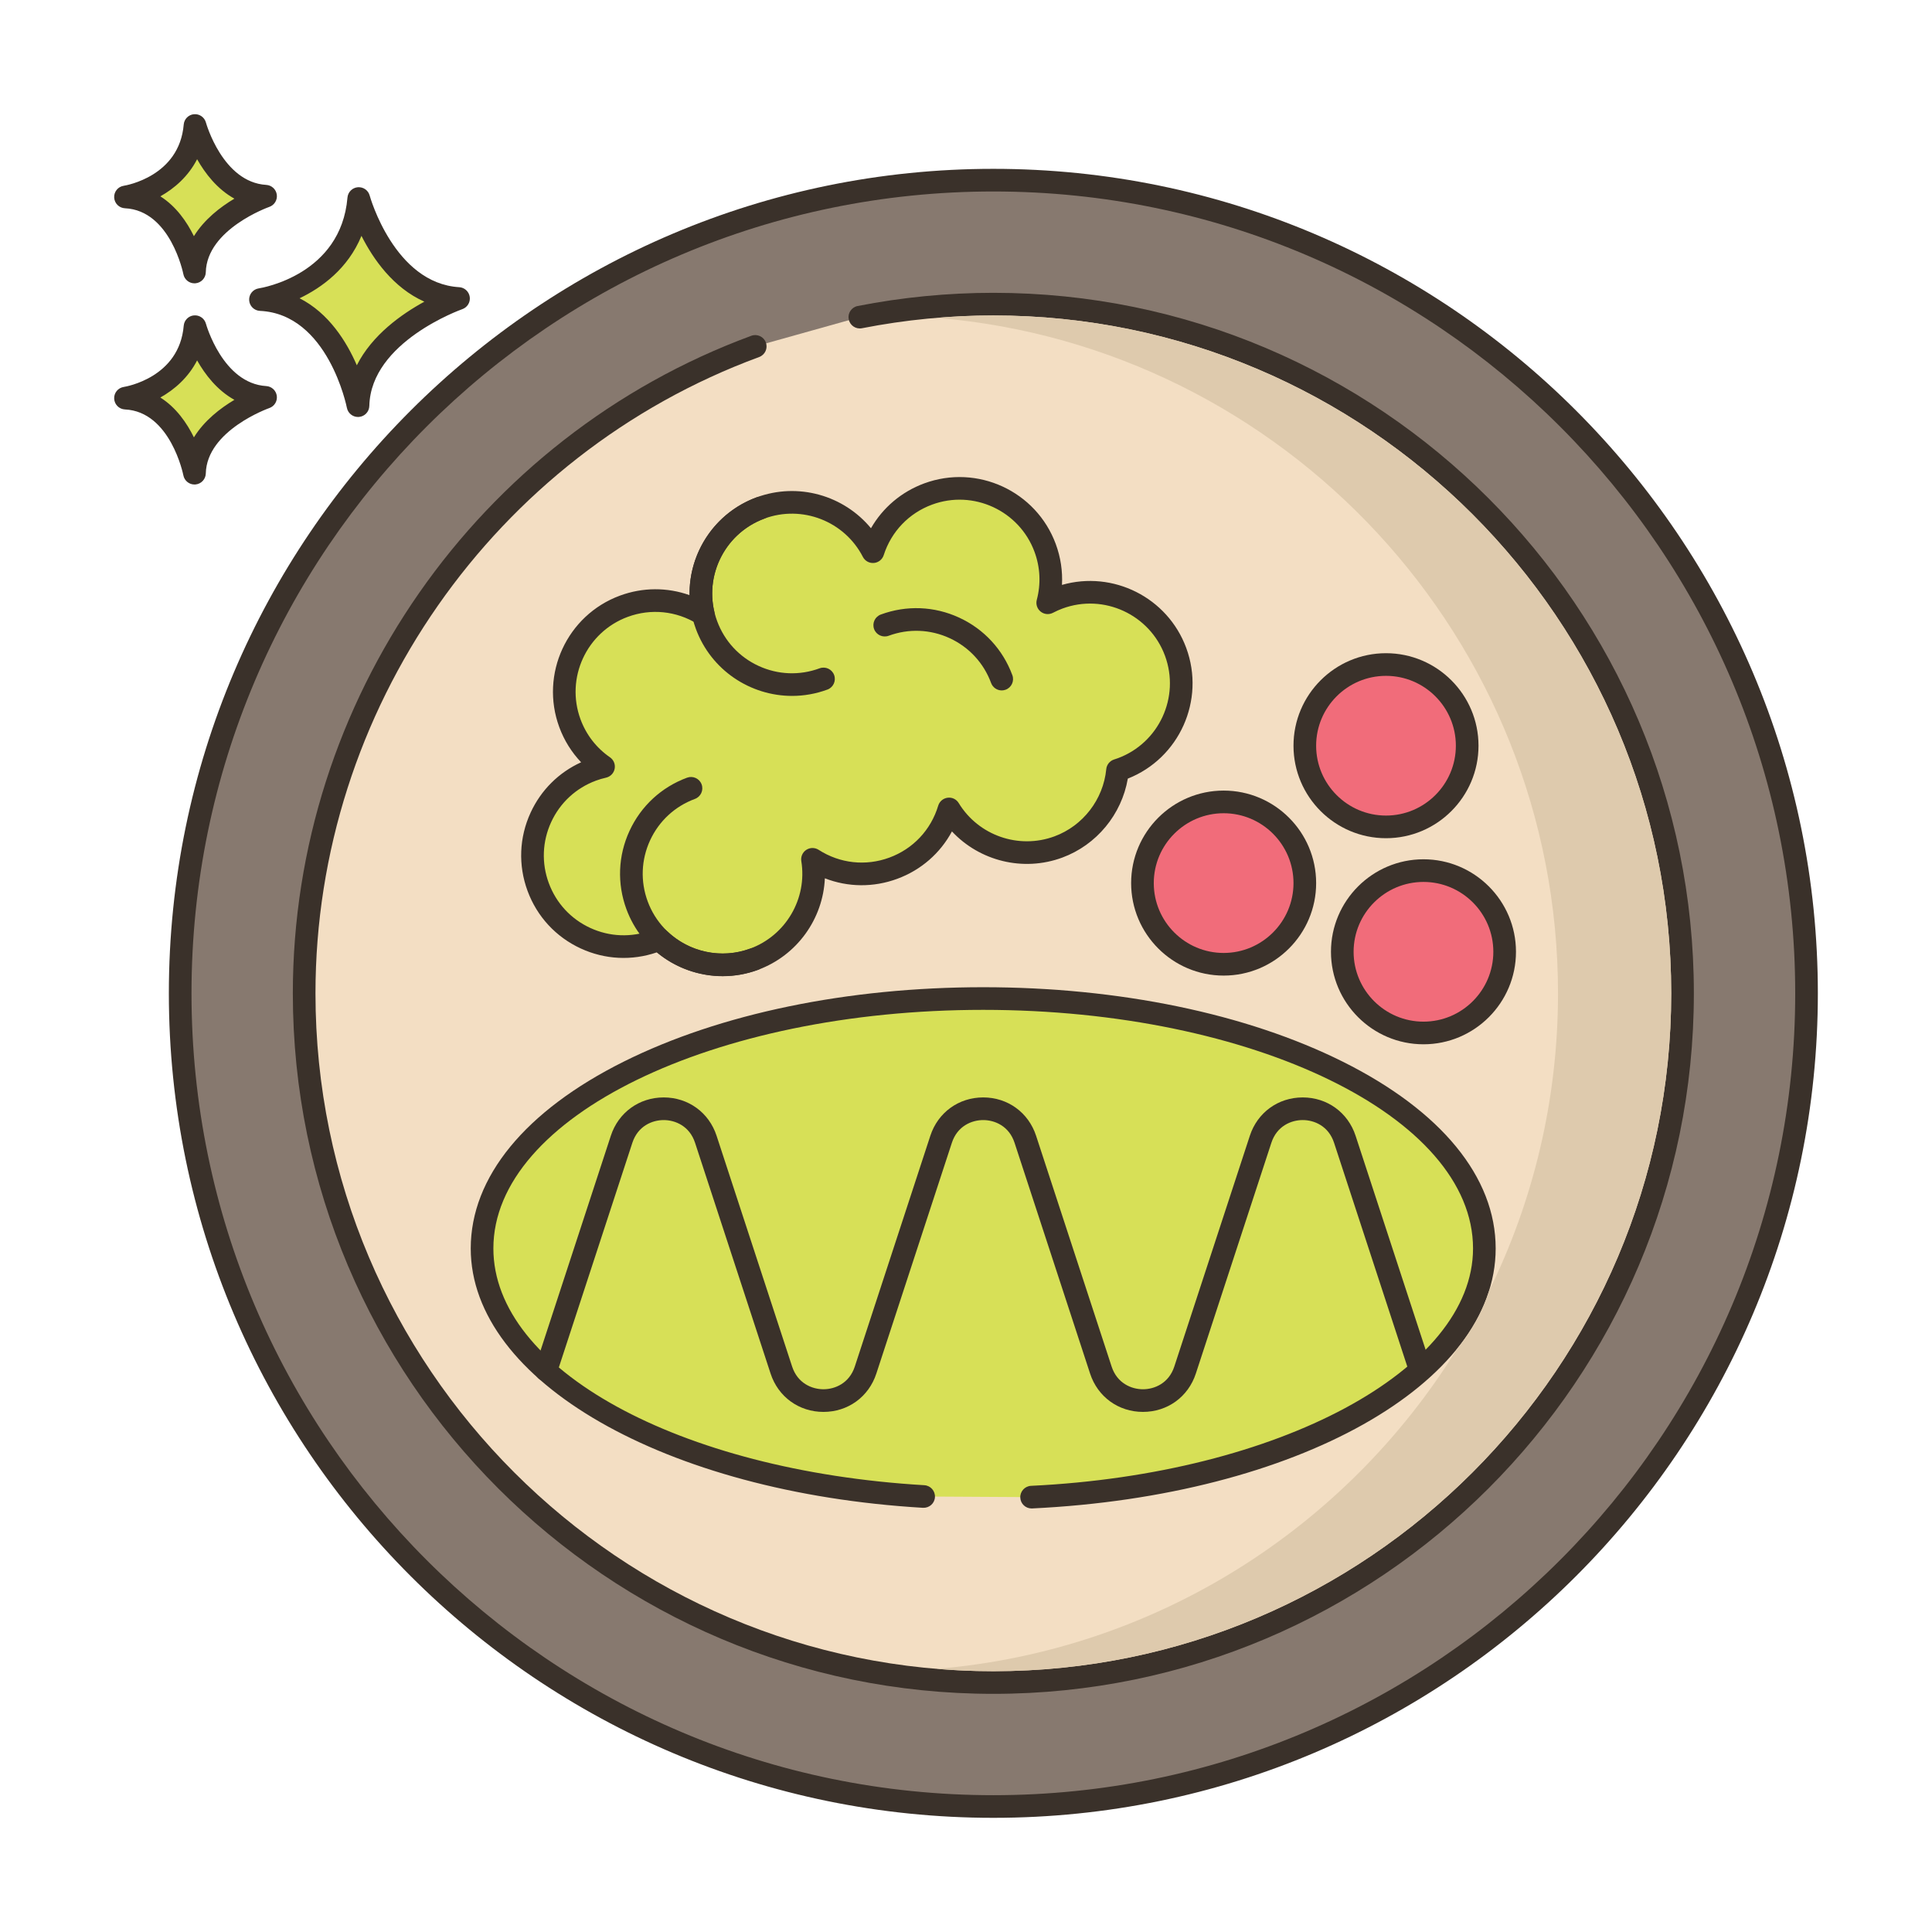 <svg id="Layer_1" enable-background="new 0 0 256 256" height="512" viewBox="0 0 256 256" width="512" xmlns="http://www.w3.org/2000/svg"><g><g><g><circle cx="131.625" cy="131.622" fill="#87796f" r="107.75"/></g></g><g><g><path d="m131.625 22.372c-60.24 0-109.25 49.009-109.25 109.25s49.01 109.25 109.25 109.25 109.25-49.009 109.25-109.25-49.01-109.25-109.25-109.25zm0 215.5c-58.587 0-106.25-47.664-106.25-106.25 0-58.587 47.663-106.25 106.25-106.25s106.25 47.663 106.25 106.25c0 58.586-47.663 106.25-106.25 106.25z" fill="#3a312a"/></g></g><g><g><path d="m131.625 40.3c-6.054 0-11.969.595-17.693 1.719l-13.858 3.88c-34.887 12.845-59.771 46.377-59.771 85.723 0 50.436 40.886 91.322 91.322 91.322s91.322-40.886 91.322-91.322-40.886-91.322-91.322-91.322z" fill="#f3dec3"/></g></g><g><g><path d="m131.625 38.8c-6.027 0-12.077.588-17.982 1.748-.813.159-1.343.948-1.183 1.761s.948 1.347 1.761 1.183c5.715-1.122 11.57-1.691 17.404-1.691 49.527 0 89.821 40.294 89.821 89.822s-40.294 89.822-89.821 89.822c-49.528 0-89.822-40.294-89.822-89.822 0-37.485 23.626-71.369 58.79-84.315.777-.286 1.176-1.148.889-1.926-.285-.777-1.147-1.176-1.926-.89-36.338 13.379-60.753 48.394-60.753 87.13 0 51.182 41.64 92.822 92.822 92.822s92.821-41.64 92.821-92.822-41.639-92.822-92.821-92.822z" fill="#3a312a"/></g></g><g><g><path d="m47.536 26.305c-.974 11.564-13.024 13.39-13.024 13.39 10.347.487 12.925 14.059 12.925 14.059.221-9.677 13.321-14.202 13.321-14.202-9.814-.588-13.222-13.247-13.222-13.247z" fill="#d7e057"/></g></g><g><g><path d="m60.848 38.054c-8.604-.515-11.832-12.024-11.863-12.141-.19-.702-.846-1.163-1.584-1.102-.725.066-1.298.642-1.359 1.367-.859 10.215-11.313 11.964-11.754 12.033-.763.115-1.313.79-1.273 1.561.04.77.657 1.384 1.428 1.421 9.027.425 11.498 12.718 11.521 12.842.138.711.76 1.217 1.473 1.217.042 0 .084-.001.126-.005.764-.064 1.357-.693 1.375-1.459.194-8.508 12.191-12.777 12.313-12.819.676-.235 1.092-.914.994-1.623-.101-.708-.684-1.249-1.397-1.292zm-13.567 10.346c-1.356-3.131-3.708-6.908-7.586-8.877 2.931-1.405 6.408-3.912 8.201-8.272 1.551 3.071 4.2 6.88 8.334 8.722-3.006 1.64-6.921 4.405-8.949 8.427z" fill="#3a312a"/></g></g><g><g><path d="m25.838 43.285c-.689 8.179-9.213 9.471-9.213 9.471 7.318.344 9.142 9.944 9.142 9.944.156-6.844 9.422-10.045 9.422-10.045-6.941-.416-9.351-9.37-9.351-9.37z" fill="#d7e057"/></g></g><g><g><path d="m35.279 51.157c-5.767-.345-7.972-8.186-7.993-8.265-.19-.702-.863-1.165-1.582-1.102-.726.065-1.3.642-1.361 1.368-.579 6.871-7.646 8.067-7.942 8.114-.763.115-1.314.79-1.273 1.561.04.77.657 1.384 1.428 1.421 6.035.284 7.724 8.644 7.739 8.726.136.712.759 1.22 1.473 1.22.041 0 .083-.002.125-.005.765-.063 1.358-.694 1.376-1.461.13-5.709 8.331-8.634 8.412-8.662.676-.234 1.093-.913.996-1.622-.099-.708-.684-1.25-1.398-1.293zm-9.585 6.796c-.924-1.886-2.34-3.947-4.447-5.28 1.855-1.041 3.697-2.63 4.871-4.917 1.057 1.874 2.653 3.955 4.941 5.224-1.849 1.101-3.989 2.74-5.365 4.973z" fill="#3a312a"/></g></g><g><g><path d="m25.838 16.628c-.689 8.179-9.213 9.471-9.213 9.471 7.318.345 9.142 9.944 9.142 9.944.156-6.845 9.422-10.045 9.422-10.045-6.941-.416-9.351-9.37-9.351-9.37z" fill="#d7e057"/></g></g><g><g><path d="m35.279 24.5c-5.767-.345-7.972-8.185-7.993-8.265-.19-.702-.863-1.164-1.582-1.102-.726.065-1.3.642-1.361 1.368-.579 6.871-7.646 8.067-7.942 8.114-.763.115-1.314.79-1.273 1.561.04.77.657 1.384 1.428 1.421 6.035.284 7.724 8.644 7.739 8.726.136.713.759 1.22 1.473 1.22.041 0 .083-.001.125-.005.765-.063 1.358-.694 1.376-1.461.13-5.709 8.331-8.634 8.412-8.662.676-.234 1.093-.913.996-1.622-.099-.709-.684-1.25-1.398-1.293zm-9.585 6.795c-.924-1.885-2.34-3.947-4.447-5.28 1.855-1.041 3.697-2.63 4.871-4.917 1.057 1.874 2.654 3.955 4.941 5.224-1.849 1.101-3.989 2.741-5.365 4.973z" fill="#3a312a"/></g></g><g><g><ellipse cx="188.618" cy="126.117" fill="#f16c7a" rx="10.757" ry="10.757" transform="matrix(.122 -.993 .993 .122 40.4 297.912)"/></g></g><g><g><path d="m188.618 113.86c-6.759 0-12.258 5.498-12.258 12.257 0 6.758 5.499 12.257 12.258 12.257s12.257-5.498 12.257-12.257-5.498-12.257-12.257-12.257zm0 21.514c-5.104 0-9.258-4.153-9.258-9.257s4.153-9.257 9.258-9.257 9.257 4.153 9.257 9.257-4.152 9.257-9.257 9.257z" fill="#3a312a"/></g></g><g><g><path d="m155.775 86.374c-2.307-6.255-9.249-9.455-15.503-7.147-.502.185-.981.403-1.443.645.616-2.319.551-4.843-.342-7.265-2.307-6.255-9.248-9.455-15.503-7.147-3.624 1.337-6.22 4.231-7.316 7.644-2.75-5.347-9.119-7.926-14.904-5.792s-8.953 8.231-7.572 14.083c-3.05-1.884-6.903-2.399-10.528-1.062-6.255 2.307-9.455 9.248-7.147 15.503.893 2.422 2.483 4.383 4.458 5.747-.508.115-1.014.261-1.516.446-6.255 2.308-9.455 9.248-7.148 15.503s9.249 9.455 15.503 7.148c.183-.067.363-.14.54-.215 3.229 3.113 8.073 4.295 12.564 2.639 5.506-2.031 8.643-7.653 7.741-13.237 3.078 1.978 7.015 2.54 10.712 1.176s6.326-4.347 7.382-7.851c2.941 4.832 8.977 7.07 14.483 5.039 4.49-1.656 7.406-5.701 7.84-10.166.184-.058.368-.12.55-.187 6.256-2.307 9.457-9.249 7.149-15.504z" fill="#d7e057"/></g></g><g><g><path d="m157.183 85.855c-2.472-6.702-9.707-10.29-16.467-8.352.1-1.83-.175-3.665-.821-5.416-2.59-7.021-10.406-10.625-17.431-8.036-3.021 1.115-5.489 3.217-7.056 5.944-3.598-4.362-9.665-6.12-15.164-4.092-5.497 2.028-8.97 7.307-8.872 12.959-2.964-1.057-6.205-1.053-9.228.062-7.019 2.59-10.624 10.409-8.035 17.43.646 1.751 1.629 3.325 2.893 4.652-2.961 1.346-5.315 3.682-6.69 6.665-1.519 3.292-1.663 6.978-.408 10.379 1.254 3.401 3.758 6.11 7.05 7.627 3.196 1.474 6.764 1.653 10.083.514 2.468 2.055 5.585 3.147 8.737 3.147 1.571-.001 3.15-.271 4.663-.829 5.194-1.916 8.624-6.772 8.862-12.131 3.056 1.191 6.431 1.234 9.591.069 3.158-1.165 5.698-3.391 7.248-6.281 3.663 3.921 9.425 5.386 14.618 3.469 4.548-1.678 7.872-5.723 8.685-10.465 6.827-2.694 10.294-10.392 7.742-17.315zm-9.072 14.615c-.162.06-.324.114-.486.165-.573.182-.982.687-1.041 1.285-.39 4.014-3.085 7.509-6.866 8.903-4.732 1.745-10.066-.11-12.683-4.412-.308-.505-.873-.788-1.472-.708-.587.075-1.075.488-1.246 1.055-.968 3.211-3.324 5.718-6.466 6.877-3.139 1.158-6.561.783-9.381-1.031-.499-.32-1.137-.318-1.634.007-.495.324-.753.91-.658 1.494.803 4.971-2.048 9.846-6.78 11.591-3.779 1.395-8.099.487-11.003-2.312-.285-.275-.66-.42-1.041-.42-.198 0-.398.039-.588.12-.155.066-.312.129-.472.188-2.649.977-5.521.864-8.085-.318s-4.515-3.293-5.491-5.941c-.978-2.649-.864-5.521.317-8.086 1.183-2.564 3.293-4.515 5.941-5.492.419-.154.865-.286 1.329-.391.58-.132 1.028-.594 1.141-1.179s-.131-1.18-.62-1.519c-1.797-1.241-3.146-2.981-3.903-5.032-2.017-5.469.791-11.56 6.259-13.577 3.07-1.131 6.43-.793 9.222.932.518.319 1.175.295 1.665-.06.492-.354.723-.971.583-1.561-1.224-5.185 1.627-10.486 6.631-12.332 5-1.845 10.615.334 13.051 5.071.277.54.855.86 1.457.809.604-.05 1.12-.459 1.306-1.037 1.002-3.123 3.337-5.563 6.406-6.696 5.466-2.019 11.559.791 13.577 6.259.757 2.051.86 4.251.3 6.361-.153.575.049 1.187.514 1.558.465.372 1.105.432 1.633.155.422-.221.848-.412 1.264-.565h.001c5.466-2.02 11.559.791 13.577 6.259 2.016 5.473-.792 11.563-6.258 13.58z" fill="#3a312a"/></g></g><g><g><path d="m110.527 89.443c-.287-.778-1.149-1.174-1.927-.888-2.649.977-5.521.864-8.085-.318s-4.515-3.292-5.492-5.941c-2.017-5.469.791-11.56 6.26-13.577.777-.287 1.175-1.15.888-1.926-.287-.778-1.149-1.174-1.927-.888-7.02 2.59-10.624 10.409-8.035 17.43 2.02 5.478 7.223 8.876 12.747 8.876 1.557 0 3.14-.271 4.683-.84.778-.288 1.175-1.151.888-1.928z" fill="#3a312a"/></g></g><g><g><path d="m101.325 126.585c-.287-.778-1.148-1.173-1.927-.888-5.467 2.016-11.559-.792-13.576-6.259-.978-2.649-.864-5.521.317-8.085 1.183-2.564 3.293-4.515 5.942-5.492.776-.287 1.175-1.149.888-1.926s-1.149-1.173-1.927-.888c-3.4 1.254-6.109 3.758-7.627 7.05-1.519 3.293-1.663 6.979-.408 10.379 2.021 5.477 7.223 8.875 12.747 8.875 1.557 0 3.139-.27 4.683-.839.777-.287 1.175-1.15.888-1.927z" fill="#3a312a"/></g></g><g><g><path d="m134.141 89.465c-1.254-3.401-3.758-6.11-7.05-7.628-3.293-1.518-6.979-1.663-10.38-.408-.776.287-1.175 1.149-.888 1.926s1.149 1.173 1.927.888c2.648-.977 5.521-.864 8.085.318 2.563 1.183 4.515 3.293 5.491 5.942.224.606.797.981 1.407.981.173 0 .348-.03.519-.093.777-.287 1.176-1.149.889-1.926z" fill="#3a312a"/></g></g><g><g><ellipse cx="162.138" cy="117.015" fill="#f16c7a" rx="10.757" ry="10.757" transform="matrix(.987 -.16 .16 .987 -16.65 27.483)"/></g></g><g><g><path d="m162.139 104.757c-6.759 0-12.258 5.499-12.258 12.257 0 6.759 5.499 12.257 12.258 12.257s12.257-5.499 12.257-12.257c-.001-6.758-5.498-12.257-12.257-12.257zm0 21.515c-5.105 0-9.258-4.153-9.258-9.257s4.153-9.257 9.258-9.257c5.104 0 9.257 4.153 9.257 9.257-.001 5.104-4.153 9.257-9.257 9.257z" fill="#3a312a"/></g></g><g><g><path d="m183.653 88.053c-5.941 0-10.757 4.816-10.757 10.757s4.816 10.757 10.757 10.757 10.757-4.816 10.757-10.757-4.816-10.757-10.757-10.757z" fill="#f16c7a"/></g></g><g><g><path d="m183.653 86.553c-6.759 0-12.258 5.499-12.258 12.257 0 6.759 5.499 12.257 12.258 12.257s12.257-5.499 12.257-12.257c0-6.759-5.498-12.257-12.257-12.257zm0 21.514c-5.105 0-9.258-4.153-9.258-9.257s4.153-9.257 9.258-9.257c5.104 0 9.257 4.153 9.257 9.257s-4.152 9.257-9.257 9.257z" fill="#3a312a"/></g></g><g><g><path d="m130.281 132.311c-36.675 0-66.406 14.825-66.406 33.112 0 16.954 25.561 30.923 58.512 32.871l14.305.084c33.665-1.609 59.994-15.747 59.994-32.955 0-18.288-29.731-33.112-66.405-33.112z" fill="#d7e057"/></g></g><g><g><path d="m177.905 140.667c-12.746-6.356-29.659-9.856-47.625-9.856s-34.879 3.5-47.625 9.856c-13.078 6.521-20.28 15.313-20.28 24.756 0 17.574 25.762 32.35 59.924 34.369.84.038 1.538-.583 1.586-1.409.049-.827-.582-1.537-1.408-1.586-32.554-1.923-57.102-15.411-57.102-31.374 0-17.431 29.116-31.612 64.905-31.612s64.905 14.181 64.905 31.612c0 16.07-25.725 29.888-58.564 31.457-.828.04-1.467.743-1.427 1.57.038.803.701 1.428 1.497 1.428.023 0 .048-.001.072-.002 35.017-1.673 61.422-16.485 61.422-34.454.001-9.442-7.202-18.234-20.28-24.755z" fill="#3a312a"/></g></g><g><g><path d="m189.63 181.072-10.008-30.578c-1.01-3.085-3.759-5.079-7.005-5.079 0 0 0 0-.001 0-3.245 0-5.996 1.993-7.006 5.078l-10.008 30.579c-.726 2.22-2.622 3.011-4.153 3.012-1.532 0-3.429-.791-4.155-3.012l-10.008-30.579c-1.01-3.085-3.759-5.079-7.005-5.079 0 0 0 0-.001 0-3.245 0-5.996 1.993-7.006 5.078l-10.008 30.579c-.727 2.22-2.622 3.011-4.153 3.012-1.532 0-3.429-.792-4.155-3.012l-10.008-30.577c-1.01-3.085-3.76-5.079-7.006-5.079s-5.996 1.993-7.006 5.078l-10.008 30.579c-.258.788.172 1.635.959 1.893.79.255 1.635-.172 1.893-.959l10.008-30.579c.727-2.22 2.622-3.011 4.154-3.011s3.428.791 4.154 3.012l10.008 30.579c1.01 3.085 3.761 5.079 7.007 5.079 3.246-.001 5.995-1.994 7.005-5.079l10.008-30.579c.727-2.221 2.623-3.012 4.154-3.012h.001c1.531 0 3.427.791 4.153 3.012l10.008 30.579c1.011 3.085 3.761 5.078 7.007 5.078 3.246-.001 5.995-1.994 7.005-5.079l10.008-30.579c.727-2.221 2.623-3.012 4.154-3.012h.001c1.531 0 3.427.791 4.153 3.012l10.008 30.579c.257.787 1.101 1.214 1.893.959.787-.258 1.217-1.105.959-1.893z" fill="#3a312a"/></g></g><g><g><path d="m131.625 41.802c-2.48 0-4.97.1-7.45.32 46.01 3.84 82.27 42.51 82.27 89.5 0 14.16-3.29 27.55-9.15 39.47-.83 2.67-2.27 5.25-4.27 7.71-14.6 23.57-39.8 39.91-68.9 42.33 2.47.21 4.97.31 7.5.31 49.53 0 89.82-40.29 89.82-89.82s-40.29-89.82-89.82-89.82z" fill="#decaad"/></g></g></g></svg>